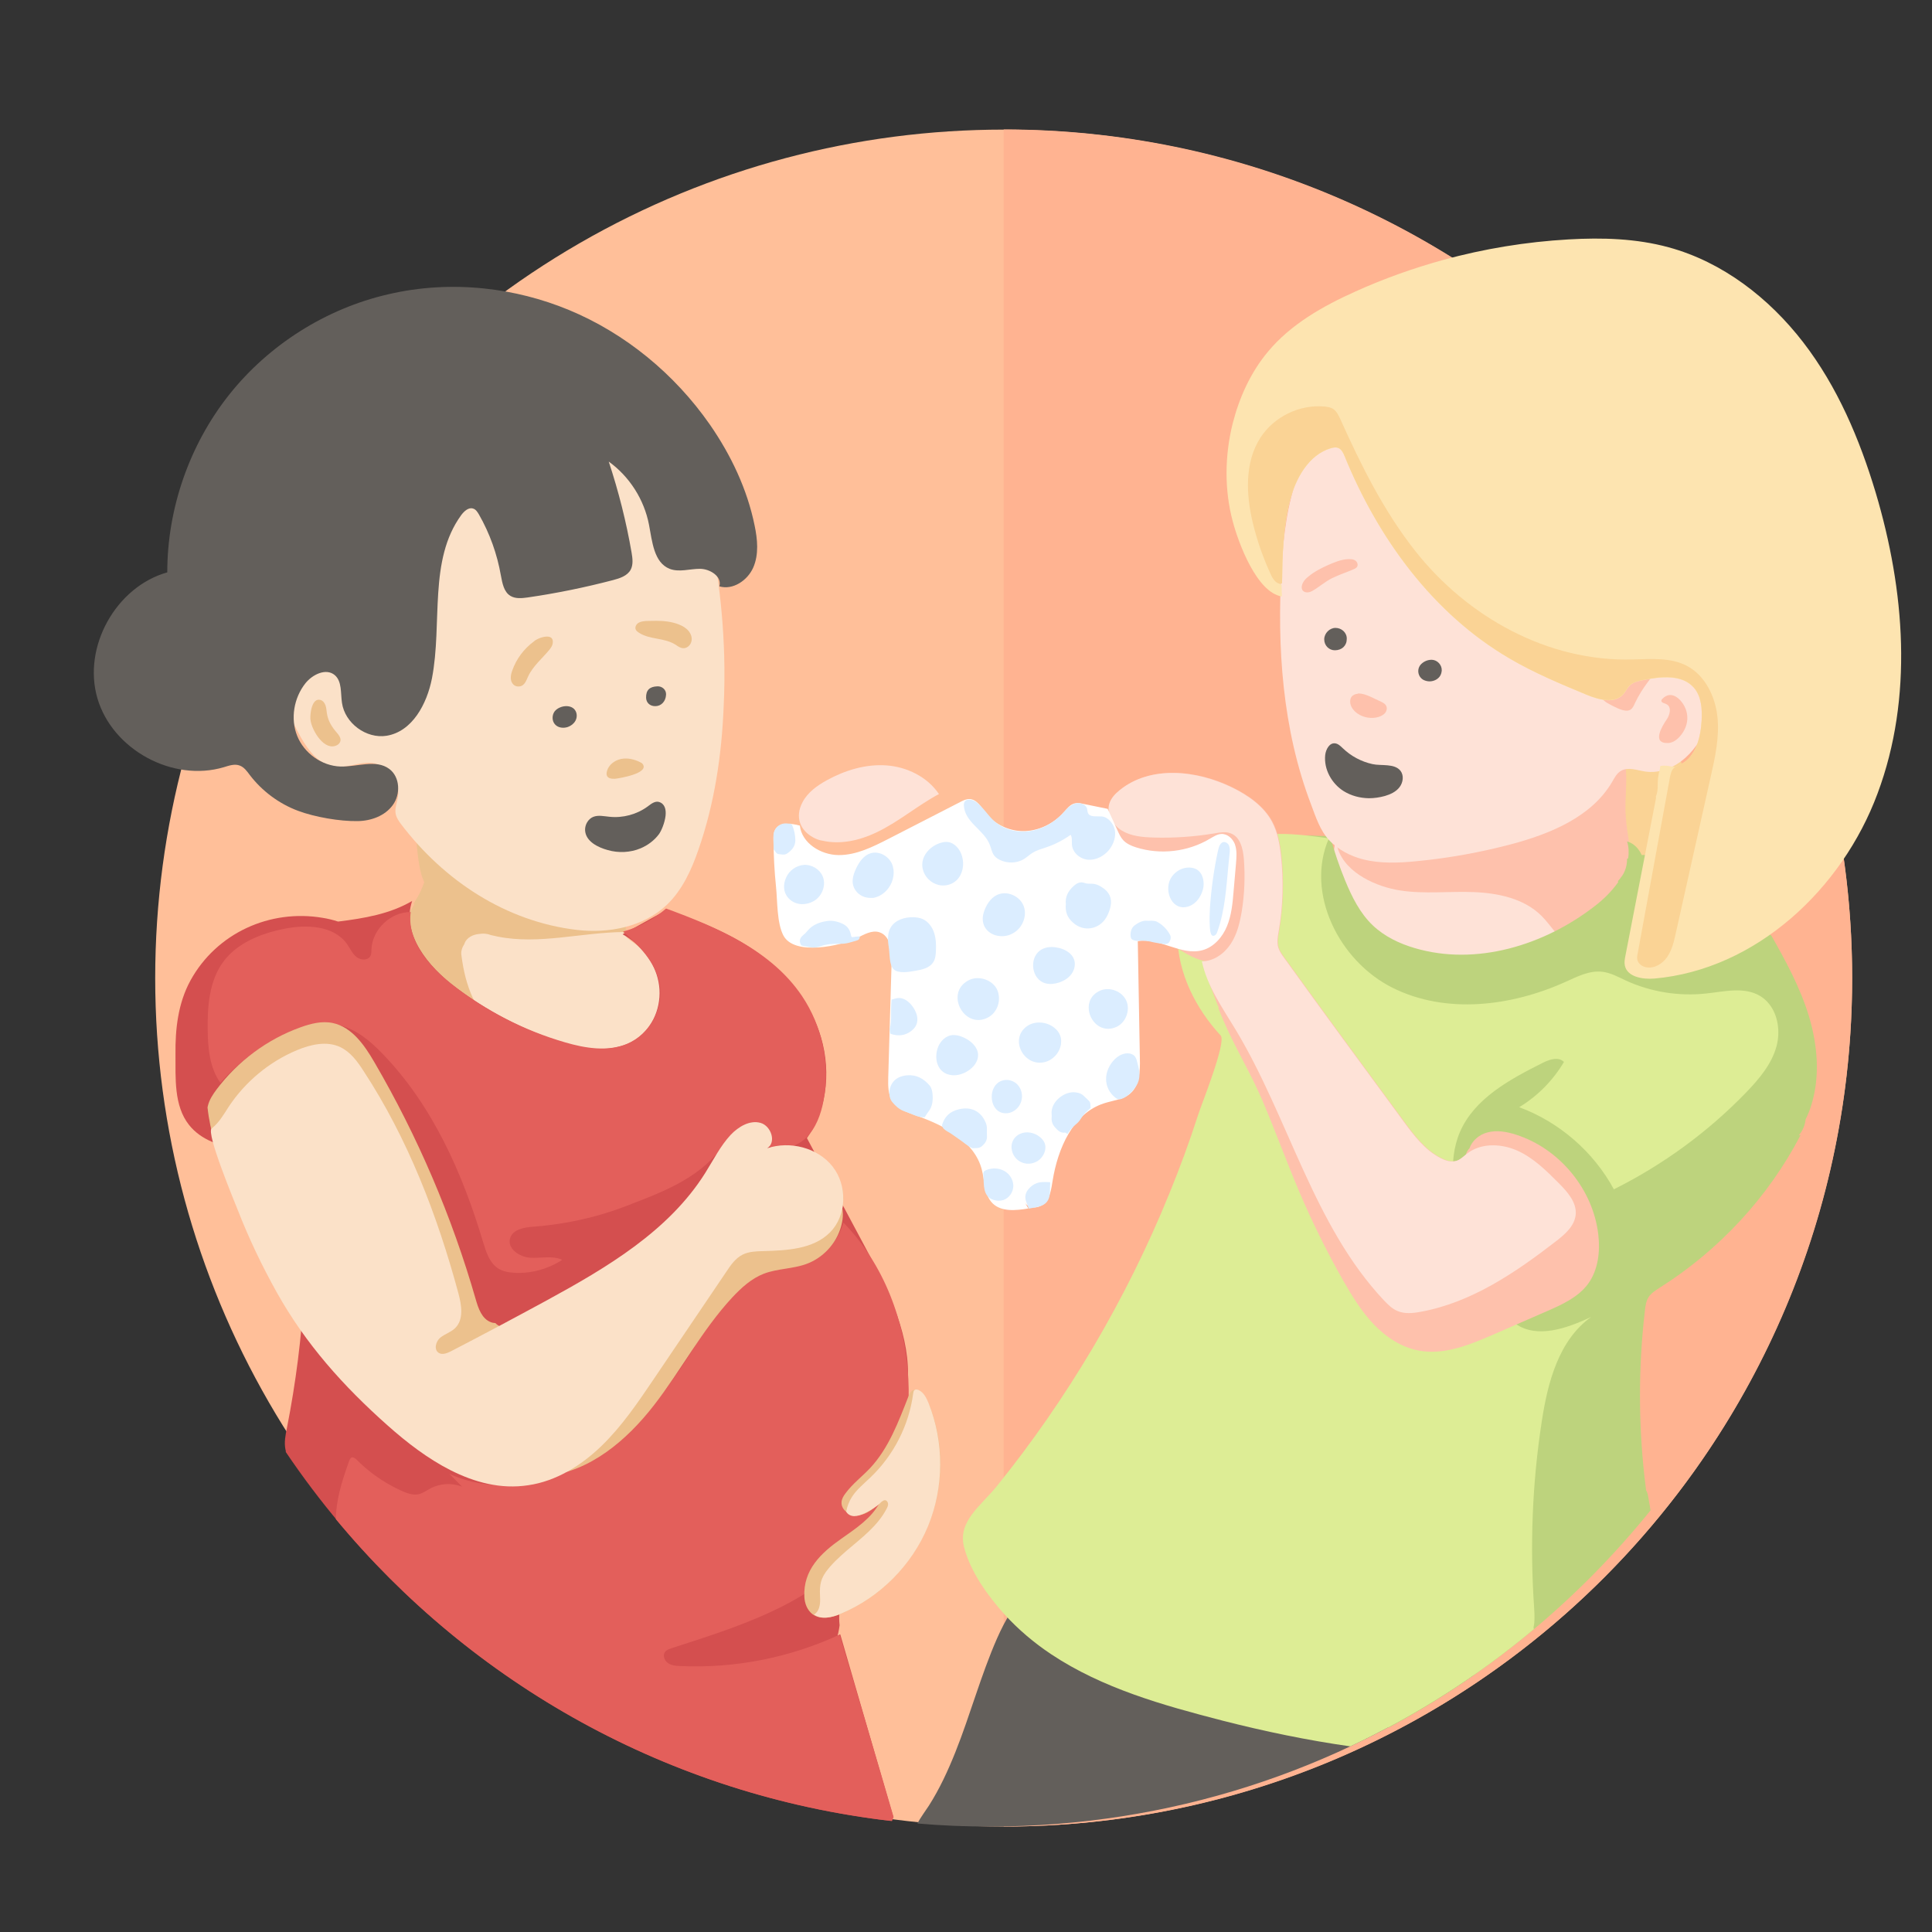<?xml version="1.0" encoding="utf-8"?>
<!-- Generator: Adobe Illustrator 22.0.1, SVG Export Plug-In . SVG Version: 6.00 Build 0)  -->
<svg version="1.1" id="_x33_40x340_illustration-2.png32_x2C__680x680_illustration-2-highres.png_1_"
	 xmlns="http://www.w3.org/2000/svg" xmlns:xlink="http://www.w3.org/1999/xlink" x="0px" y="0px" viewBox="0 0 1200 1200"
	 enable-background="new 0 0 1200 1200" xml:space="preserve">
<rect x="0" y="0" width="1200" height="1200" fill="#333333" stroke="none"/>
<g id="illustration-2_xA0_Image_1_">
	<circle id="background" fill="#FFBF99" cx="623.4" cy="607.5" r="527"/>
	<path id="background-highlight" fill="#FFB391" d="M1150.4,607.5c0,291.1-236,527-527,527V80.4
		C914.5,80.4,1150.4,316.4,1150.4,607.5z"/>
	<path id="woman-2-left-hand" fill="#FEE2D7" d="M505.2,520.2c-7.9-4.2-11.8-12.5-6.7-22c3.2-6.1,9.1-10.3,15.1-13.6
		c11.3-6.2,24.1-10.1,36.9-9.2s25.5,7.1,32.7,17.8c-13.5,7.2-25.3,17.5-39.2,24c-10.1,4.8-22,7.5-33,5
		C508.9,521.9,507,521.2,505.2,520.2z"/>
	<g id="woman-2-neck">
		<path fill="#FEE2D7" d="M1012.9,580.6c3.4-10.5,3.3-22.5,1.7-33.6c-2.6-17.5-8.4-34.9-7-52.6c0.4-5.2,1.4-10.5,0.1-15.5
			c-1.4-5-6.1-9.7-11.2-8.7c-4.5,0.9-7.1,5.4-10.6,8.4c-8.1,7-20.2,5.3-30.9,3.8c-28.2-3.9-57-3-84.9,2.6
			c-8.1,1.6-16.3,3.8-23.1,8.4c-11.8,8.1-17.8,22.8-18.6,37.1c-1.5,27.5,8.9,60.4,34.5,73.9c12.6,6.6,27,9.1,41.2,10.2
			c22.3,1.8,44.9,0.5,66.9-3.8c11.6-2.3,23.6-5.7,32-13.9C1007.8,592.3,1010.9,586.7,1012.9,580.6z"/>
		<path fill="#FAD395" d="M1045.8,487.3c-0.3-2.5-0.6-5.2-1.3-7.6c0.1-0.6,0.2-1.1,0.4-1.7c0.9-4.1-2.7-9.4-7.3-8.2
			c-0.4-0.3-0.9-0.7-1.4-1c-4.6-2.6-11.2-2.5-16.3-3.3c-9.8-1.5-21.5-4.3-27.9,5.7c-0.7,1.1-1.3,2.3-1.8,3.6c-0.4,0.6-0.8,1.4-1,2.4
			s-0.4,2.1-0.6,3.1c-0.2,0.9-0.3,1.7-0.5,2.6c-1,5.6-2,11.1-3,16.7c-1.7,10.2-2.5,21.1,2.7,30.5c4.2,7.6,14.3,16.2,23.1,17.5
			c10.9,1.7,18.8-6.5,24.4-14.6c6.4-9.1,10.9-18.2,11.4-29.5C1047.1,498,1046.5,492.7,1045.8,487.3z"/>
		<path fill="#FEC1AC" d="M1009.8,507.1c-0.1-1.4-0.2-2.8-0.2-4.3c-0.2-12.5,2.5-25.8-2.9-37.1c-4.4-9.3-13.6-15.3-23.1-19.5
			c-22.7-10-48.9-11.1-72.9-4.4c-23.9,6.6-45.5,20.8-62.2,39.1c-10.2,11.2-22.9,30.2-17.5,46.4c5.1,15.3,24.3,23.6,38.8,25.8
			c15,2.3,30.4,0.4,45.6,1s31.3,4,42.1,14.8c6.4,6.4,10.8,15.1,18.9,19.2c11.2,5.6,25.7-0.9,32.4-11.5s7.2-24,5.7-36.5
			C1013.3,529.1,1010.5,518.2,1009.8,507.1z"/>
	</g>
	<g id="woman-2-outfit">
		<g id="skirt">
			<path fill="#635F5B" d="M910.9,1012.4c-12.5-18.2-44-16.8-65.2-18.6c-34.1-3-69-10.7-103.4-15.2c-30.6-4-76.1-11.7-102.3,9
				c-9.6,7.6-15.7,18.8-20.7,30c-10.1,23-16.6,47.4-25.9,70.7c-4.6,11.5-9.8,22.8-16.5,33.3c-2.2,3.4-5.1,7.2-7.1,11
				c14.8,1.3,29.9,1.9,45,1.9c111.7,0,215.4-34.8,300.6-94.1c0.6-2.8,0.9-5.7,0.9-8.7C916.3,1023.6,914.3,1017.3,910.9,1012.4z"/>
		</g>
		<g id="shirt">
			<path fill="#FFBF99" d="M824.3,522.5L824.3,522.5c0.1,0.1,0.1,0.1,0.2,0.1c0.2-0.8,0.4-1.6,0.7-2.4c-0.1,0-0.1,0-0.2,0
				C824.8,521.1,824.6,521.8,824.3,522.5z"/>
			<path fill="#BDD37D" d="M1025.2,938.1c-0.5-3.1-1.1-6.1-1.6-9.2c-0.2-1.2-0.6-2.3-1.2-3.3c0-0.3-0.1-0.7-0.1-1
				c-4.7-36.7-4.9-74-0.6-110.7c0.3-2.8,0.7-5.7,2.2-8.1c1.6-2.6,4.4-4.3,7-6c36.8-23.2,67.4-56.2,87.5-94.8c-0.4,0-0.8,0.1-1.2,0.2
				c2.4-2.7,3.9-6.1,4.3-10c1.5-2.9,2.7-5.9,3.6-9c5.5-17.8,3.8-37.1-1.5-54.9c-5.4-17.8-14.3-34.2-23.5-50.4
				c-0.1,0-0.1,0.1-0.2,0.1c-7.4-11.1-20.1-19.3-30.8-26.4c-14.2-9.5-29.4-17-45.3-23c-1.3-0.5-2.7-0.7-4.1-0.5
				c-1.8-4-4.9-7.3-9.1-8.5c1.1,3.5,1.2,7.1,0.7,10.5c-0.3,0.1-0.5,0.2-0.7,0.4c0,3.5-0.8,6.9-2.8,10.1c-0.9,1.3-1.9,2.6-2.9,3.7
				c0.1,0.2,0.1,0.4,0.2,0.6c-4,5.7-9.3,10.9-14.7,15c-31.4,24.3-73.6,37.2-111.6,26c-9.6-2.8-18.8-7.2-26.1-14.1
				c-8-7.6-13-17.7-17.2-27.9c-3.6-8.7-6.6-17.7-9.2-26.8c-0.1-0.3-0.1-0.5-0.2-0.8c-0.1,0-0.3,0-0.4,0v0.1l-0.1-0.1
				c-0.1,0-0.3,0-0.4,0c-4.1,0-8.2-0.2-12.3-0.4c-1.2,0-2.4,0-3.6,0.1c-1.3,4-2.3,8.1-3.2,12.2c-2.9,12.6-6.3,25.1-9.3,37.7
				c-0.5,2-1,4-1.6,6c-0.1,0.7-0.2,1.4-0.3,2.1c-0.1,0.9-0.3,1.7-0.4,2.6c0,0,0,0,0,0.1c-0.1,0.9-0.2,1.7-0.3,2.6
				c-0.2,0.7-0.4,1.4-0.6,2.1c-0.1,0.2-0.1,0.4-0.2,0.6c-0.2,0.1-0.4,0.1-0.6,0.2c-0.1,0-0.1,0.1-0.2,0.1c-0.1,0.1-0.3,0.1-0.4,0.2
				c0,0-0.1,0-0.1,0.1c-0.8,2.7-1.7,5.3-2.5,8c-2.5,8-4.3,16.2-7.2,24.1c-0.9,2.3-1.8,4.7-2.7,7c-3.2,22.6-9.2,45.1-14.8,66.7
				c-7.7,29.8-15.4,60.1-27.7,88.4c-11.9,27.5-28,52.9-44.1,78.2c-16.1,25.4-33.2,50.2-52.5,73.3c-6.4,7.7-11.3,13.3-16.2,20.6
				c0.2,0.8,0.4,1.6,0.7,2.4c1.5,4.9,2.7,8.1,5,12.4c1,1.9,2.2,3.7,3.4,5.5c0.1,0.2,1.2,1.7,1.6,2.3c0.3,0.4,0.7,0.9,0.7,0.9
				c5.8,6.9,12.5,12.8,19.5,18.5c6.5,5.3,10,8,17.4,13c6.8,4.6,13.9,8.9,21.2,12.8c7.1,3.8,14.3,7.4,21.6,10.6
				c4.8,2.1,4.8,2.1,9.7,4.1c3.5,1.4,7.1,2.7,10.6,4c30.8,11.2,62.6,19.1,94.4,26.9c10.7,2.6,21.5,5.2,32.4,7.7
				C925.3,1039.3,980.7,993.3,1025.2,938.1z M824.6,522.7c-0.1-0.1-0.1-0.1-0.2-0.1l0,0c0.2-0.7,0.4-1.5,0.7-2.2c0.1,0,0.1,0,0.2,0
				C825,521.1,824.8,521.9,824.6,522.7z"/>
		</g>
		<g id="shirt-highlight">
			<path fill="#DDED95" d="M952.9,998.9c-2.7-38.7-1.2-77.6,4.7-115.9c3.7-24.4,10.6-50.7,30.7-65c-15,7-33.5,13.7-47,4.2
				c-5.5-3.8-9.1-9.8-12.4-15.7c-7.6-13.8-13.9-28.2-19.1-43.1c-6.7-19.5-11.1-41.4-3-60.3c9-20.8,30.8-32.6,51.1-42.8
				c4.3-2.2,10.1-4.2,13.5-0.7c-6.8,11.5-16.4,21.2-27.8,28.1c24.9,9.2,46.2,27.7,58.8,51c30.5-15.2,58.4-35.6,82.1-60.1
				c8.1-8.4,16-17.7,19-29c2.3-8.9,0.9-19.2-4.8-26.2c-1.5-1.9-3.4-3.5-5.5-4.8c-9.9-5.9-22.3-2.7-33.7-1.5
				c-16.9,1.8-34.3-1-49.7-8.1c-4.7-2.2-9.4-4.8-14.5-5.4c-7.9-1-15.5,2.9-22.8,6.2c-33.8,15.3-74.4,20.3-107.6,3.7
				c-33.2-16.6-54.3-58.8-39.5-92.8c-20.7-2.9-42.8-5.6-61.5,3.6c-20.7,10.1-32.8,33.8-32.6,56.9s11.3,45.1,26.9,62
				c3.7,4-12,42.9-13.9,48.9c-5.4,16.8-11.5,33.4-18.2,49.7c-13.3,32.7-29.1,64.4-47,94.8c-18,30.4-38.1,59.5-60.3,86.9
				c-9.6,11.8-24.1,21.5-20,37.4c4,15.5,14.8,30.4,25.3,42c8.5,9.3,18.2,17.5,28.7,24.5c32,21.3,69.7,31.8,106.5,41.3
				c26.2,6.7,52.7,12.2,79.4,16c41.2-19.4,79.5-43.9,114-72.8c-0.1-0.4-0.1-0.8-0.2-1.1C953.4,1006.9,953.1,1002.9,952.9,998.9z"/>
		</g>
	</g>
	<g id="woman-2-right-arm">
		<path id="arm" fill="#FEC1AC" d="M992.7,766.6c-3.3-28-24.1-53.2-51-61.8c-5.8-1.9-12.1-3-17.9-1.4c-5,1.3-9.5,5.1-11.1,9.9
			c-0.3,0.3-0.6,0.6-0.8,0.9c-0.7,1-1.2,2-1.4,3c-1.7,1.4-3.4,3-5.5,3.7c-3.2,1.1-6.6,0-9.6-1.5c-9.9-4.9-16.9-14.2-23.5-23.2
			c-24.8-33.8-49.7-67.5-74.2-101.6c-1.4-2-2.9-4-3.5-6.3c-0.9-3.2-0.3-6.7,0.3-10c2.6-15.5,3.1-31.4,1.4-47
			c-0.8-7.2-2.1-14.5-5.5-20.9c-5.3-9.8-14.9-16.5-24.9-21.4c-22.1-10.8-50.7-13.7-69.8,1.7c-2.7,2.2-5.2,4.8-6.3,8.1
			c-1,3.1-0.6,6.4,0.8,9.4c-2.1,4.8-2.9,10.2-2.6,15.5c0.5,11.6,5.2,22.7,11.5,32.4c8.6,13.5,20.3,25,33.7,33.8
			c4.8,3.1,10.1,5.9,15.6,7.1c-0.5,0.1-1,0.1-1.6,0.1c0.9,4.1,2.2,8,3.8,11.9c0.6,2.1,1.3,4.1,2.2,6c1.1,2.9,2.2,5.9,3.3,8.8
			c0.3,0.8,0.6,1.4,1,2c-0.2,0-0.3,0-0.5-0.1c2,5.4,4.3,10.6,6.7,15.7c6.7,14.1,14.6,27.6,20.8,42.1c8.1,19,15.1,38.4,23.2,57.4
			c8,18.7,17,36.9,27,54.5c5.5,9.6,11.3,19.1,18.9,27.1s17.3,14.4,28.2,16.4c15.8,2.9,31.7-3.7,46.4-10.1l32.8-14.3
			c9.6-4.2,19.6-8.7,25.8-17.1C992.7,788.7,994,777.2,992.7,766.6z"/>
		<path id="arm-highlight" fill="#FEE2D7" d="M912.8,715.4c8.6-5.6,20.3-4.9,29.7-0.7c10,4.5,17.9,12.4,25.6,20.1
			c5.4,5.4,11.3,12,10.6,19.6c-0.7,7.1-6.7,12.3-12.3,16.6c-25.2,19.5-52.6,38.1-84.1,43.8c-4.8,0.9-10,1.4-14.5-0.6
			c-3.2-1.4-5.7-3.9-8.1-6.4c-44-46.7-59.1-113.2-92.2-168.2c-8.2-13.6-17.7-27-21-42.5c7.2,0,13.9-4.7,17.9-10.8
			c4-6,5.7-13.3,6.9-20.4c1.7-10.6,2.1-21.5,1.3-32.2c-0.5-6.4-2.2-13.9-8.2-16.1c-3.1-1.2-6.6-0.6-9.9,0c-12.6,2.1-25.4,3-38.2,2.6
			c-6.7-0.2-13.7-0.8-19.5-4.3s-9.8-10.7-7.7-17c1.1-3.3,3.6-5.9,6.3-8.1c19.1-15.5,47.7-12.5,69.8-1.7c10,4.9,19.7,11.6,24.9,21.4
			c3.4,6.4,4.7,13.7,5.5,20.9c1.7,15.6,1.3,31.5-1.4,47c-0.6,3.3-1.2,6.8-0.3,10c0.7,2.3,2.1,4.4,3.5,6.3
			c24.5,34.1,49.4,67.8,74.2,101.6c6.6,9,13.5,18.2,23.5,23.2c3,1.5,6.4,2.5,9.6,1.5c2.5-0.8,4.3-2.8,6.4-4.4
			C911.8,716.1,912.3,715.7,912.8,715.4z"/>
	</g>
	<g id="woman-2-head">
		<path id="head" fill="#FEE2D7" d="M1061.9,408.2c-1.4-2.1-3-4-4.8-5.7c-7.3-6.8-17.6-10-27.5-8.7c3.3-38-11-77.3-38-104.3
			c-21.7-21.8-50.7-35.3-80.6-42.4c-22.3-5.3-46.8-6.9-67.3,3.4c-17.6,8.9-30.1,25.8-37.2,44.1c-7.1,18.3-9.3,38.2-10.5,57.8
			c-2.9,49.5,0.5,100.5,18.3,147.2c2.9,7.7,5.6,16.3,11.4,22.4c5.5,5.8,13,9.7,20.7,11.7c10.9,2.8,22.3,2.3,33.5,1.2
			c19.9-1.9,39.7-5.5,59-10.6c24.3-6.5,49.7-17,62.4-38.6c1.5-2.6,2.9-5.4,5.5-6.9c4.4-2.6,9.9-0.4,15,0.4
			c9.1,1.4,18.3-2.5,25.1-8.6s11.4-14.3,15.2-22.6c2.7-6,5.1-12.3,5.5-18.9C1068.2,421.9,1066.1,414.4,1061.9,408.2z"/>
		<path id="mouth" fill="#635F5B" d="M850.2,495.8c-5.5-0.1-10.9-1.5-15.6-4.4c-7.5-4.7-12.4-13.6-11.5-22.4
			c0.4-3.5,2.6-7.7,6.1-7.3c2,0.2,3.5,1.8,4.9,3.1c5.1,4.9,11.5,8.3,18.4,9.8c5.3,1.2,13.7-0.6,17.4,4.2c2.2,2.9,1.6,7.2-0.6,10.1
			s-5.7,4.5-9.1,5.5C856.9,495.3,853.6,495.8,850.2,495.8z"/>
		<path id="eyebrow-right" fill="#FEC1AC" d="M903.4,363.8c-0.4-0.1-0.8-0.1-1.2-0.2c-1.3-0.2-2.6-0.2-3.8,0.5s-1.9,2.2-1.5,3.5
			c0.3,0.9,1.2,1.5,2,2c3.9,2.4,8.4,4.6,12.3,7.3c4.1,2.8,7.3,6.8,11.3,9.8c3.5,2.6,8.1,1,6.2-4.5c-0.6-1.7-1.7-3.1-2.9-4.4
			c-3.2-3.4-7-6.1-10.9-8.6C911.3,366.8,907.5,364.6,903.4,363.8z"/>
		<path id="eyebrow-left" fill="#FEC1AC" d="M837.2,347.3c0.4,0,0.8,0,1.2,0c1.3,0,2.6,0.2,3.6,1s1.6,2.4,1,3.6
			c-0.5,0.9-1.4,1.3-2.3,1.7c-4.2,1.8-9,3.4-13.3,5.5c-4.5,2.2-8.2,5.7-12.6,8.1c-3.8,2-8.1-0.1-5.5-5.3c0.8-1.6,2.1-2.8,3.5-3.9
			c3.6-3,7.8-5.1,12-7C828.9,349.2,833,347.5,837.2,347.3z"/>
		<path id="eye-right" fill="#635F5B" d="M895.5,416.4c-0.2,2.6-1.3,4.5-3.6,5.8c-2.1,1.1-4.3,1.3-6.5,0.6c-4.6-1.3-6-7.1-2.6-10.4
			c1.8-1.7,4-2.6,6.5-2.6C892.7,409.9,895.6,412.9,895.5,416.4z"/>
		<path id="eye-left" fill="#635F5B" d="M829.1,403.9c-3.7,0-6.6-3-6.6-6.8c0-3.7,3.3-7.1,7-7.1c3.9,0,7.2,3.1,7,6.9
			C836.5,401,833.5,403.9,829.1,403.9z"/>
		<path id="nose" fill="#FEC1AC" d="M843.9,430.7c4.4,0.1,9.5,3.2,13.4,4.9c1.5,0.7,3.2,1.5,3.8,3.1c0.6,1.4,0.1,3.1-0.9,4.3
			c-1,1.1-2.5,1.8-3.9,2.3c-4.4,1.3-9.4,0.5-13.1-2.1c-2.5-1.7-4.5-4.3-4.6-7.3c0-1.1,0.2-2.2,0.8-3c0.9-1.3,2.5-1.9,4-2
			C843.5,430.7,843.7,430.7,843.9,430.7z"/>
		<path id="ear" fill="#FEC1AC" d="M1048,445c0.3,4.4-1.4,8.8-4.6,12.4c-1.9,2.2-4.6,4.1-7.5,4.1c-10.2,0.3-3.4-10.7-0.7-14.6
			c1.9-2.7,3.5-8-0.5-9.7c-1.1-0.5-2.7-0.7-2.8-1.9c0-0.5,0.3-1,0.7-1.3c5.2-5.4,11.2-0.3,13.8,5C1047.4,441,1047.9,443,1048,445z"
			/>
		<path id="ear-shadow" fill="#FEC1AC" d="M1026.8,418.2c0.6-1.9,0.4-4.1-0.9-5.6c-1.4-1.5-3.6-1.8-5.7-1.9
			c-5.5-0.3-11.1,0.2-16.1,2.5s-9.3,6.5-10.6,11.8c-0.7,2.5-0.6,5.4,0.7,7.7c1.2,2.1,3.2,3.5,5.3,4.6c2.8,1.5,8,4.4,11.3,4.1
			c2.9-0.3,3.7-2.5,4.9-5.1c2.1-4.4,4.7-8.5,7.6-12.4c1.3-1.7,2.6-3.3,3.3-5.3C1026.7,418.4,1026.8,418.3,1026.8,418.2z"/>
		<path id="hair" fill="#FDE4B0" d="M1165,305.9c-10-33.3-23.8-65.8-45-93.3s-50.1-49.9-83.6-59c-20.1-5.5-41.3-6.1-62.1-4.9
			c-26.4,1.5-52.6,5.8-78.1,12.8c-18.5,5.1-36.7,11.6-54.2,19.5c-20.3,9.1-40.3,20.4-54.5,37.5c-10.7,12.8-17.8,28.5-21.9,44.7
			c-4.9,19.8-5.2,41,0.1,60.7c3.5,13.2,14.8,44.1,30.5,46.6c-0.1-2.4-0.1-4.9-0.2-7.3c-0.4-0.2-0.8-0.4-1.2-0.6c0.5,0,1,0,1.5-0.2
			c0.3-17,0.5-34.2,4.7-50.7c3.6-14.3,11.7-29.2,25.8-33.3c1.3-0.4,2.8-0.7,4.1-0.2c2.2,0.7,3.4,3.2,4.3,5.3
			c20.8,50.9,54.9,97.8,102.3,125.5c15.3,8.9,31.7,15.8,48,22.6c7.5,3.1,17.3,5.8,22.7-0.3c1.5-1.7,2.5-3.9,4.1-5.5
			c2.2-2.2,5.5-2.8,8.5-3.4c10.9-2.1,24-3.5,31.3,4.8c4.7,5.4,5.2,13.3,4.8,20.5c-0.6,10.5-3.6,22.4-13,27.1c-1.1,0.6-2.3,1-3.4,1.7
			c-1.5-0.3-3-0.5-4.6-0.8c-1.6-0.2-3.2-0.2-4.7,0.1c-0.1,1.4-0.3,2.8-0.8,4.1c-0.1,0.8-0.3,1.6-0.4,2.4c0,0.1,0,0.2-0.1,0.2l0,0
			c-0.2,2.2-0.3,4.4-0.3,6.6c0,2-0.4,3.9-1.1,5.6c0,0.3,0.1,0.6,0.1,0.9c-6.3,32.6-12.7,65.3-19,97.9c-0.4,2-0.8,4.1-0.4,6.1
			c1.4,7.2,11,8.8,18.4,8.2c63.1-5.6,116.6-55.6,138.6-115C1188.5,433.2,1183.1,366.6,1165,305.9z"/>
		<path id="hair-shadow" fill="#FAD395" d="M1038.1,479.5c0.2-0.6,0.5-1.1,0.8-1.6c1.2-1.6,3.3-2.3,5-3.2c9.4-4.7,12.4-16.6,13-27.1
			c0.4-7.2-0.1-15.1-4.8-20.5c-7.3-8.4-20.4-7-31.3-4.8c-3.1,0.6-6.3,1.3-8.5,3.4c-1.7,1.6-2.6,3.8-4.1,5.5
			c-5.4,6-15.2,3.4-22.7,0.3c-16.4-6.8-32.8-13.6-48-22.6c-47.4-27.7-81.6-74.6-102.3-125.5c-0.9-2.2-2-4.6-4.3-5.3
			c-1.3-0.4-2.7-0.1-4.1,0.2c-14.1,4.1-22.2,19.1-25.8,33.3c-4.2,16.5-4.4,33.7-4.7,50.7c-2.7,1.2-5.3-2-6.6-4.7
			c-4.9-10.4-8.8-21.4-11.5-32.6c-4.3-17.8-5.2-37.9,4.7-53.2c8.4-13,24.3-20.7,39.7-19.3c2,0.2,4.1,0.5,5.7,1.7
			c2,1.4,3.1,3.8,4.2,6.1c12.9,28.8,27.1,57.3,46.6,82c32.3,40.9,82.3,68.9,135.3,67.3c11.4-0.3,23.4-1.3,33.4,4
			c11.2,5.9,17.5,18.8,18.9,31.4s-1.4,25.3-4.2,37.7c-7.2,32.4-14.5,64.8-21.7,97.2c-1.1,5-2.3,10.1-5.2,14.4s-8,7.4-13,6.5
			c-2.5-0.4-5-2.1-5.6-4.6c-0.3-1.3-0.1-2.7,0.2-4c6.7-36.8,13.5-73.5,20.2-110.3C1037.7,481.1,1037.8,480.2,1038.1,479.5z"/>
	</g>
	<g id="onsie_1_">
		<path id="onsie" fill="#FFFFFF" d="M767,524.3c-1.4-3.5-4.7-6.5-8.4-6.3c-2.6,0.1-4.9,1.7-7.2,3c-13.6,8.1-30.7,10.1-45.8,5.3
			c-2.9-0.9-5.8-2.2-7.9-4.4c-1.5-1.6-2.5-3.7-3.4-5.7c-2.1-4.6-4.2-9.2-6.3-13.8c-5-1-10.1-2.1-15.1-3.1c-1.8-0.4-3.6-0.7-5.4-0.3
			c-2.9,0.7-4.9,3.4-6.9,5.6c-6.1,6.9-15,11.3-24.1,11.6s-18.5-3.9-24.1-11.1c-2.9-3.7-5.7-8.8-10.4-8.8c-2,0-3.8,0.9-5.5,1.8
			c-14.9,7.6-29.8,15.3-44.6,22.9c-9.8,5-20.1,10.2-31.1,10.1s-22.8-7.4-24-18.3c-5.4-1.5-12.5-2.3-15.3,2.5
			c-1.1,1.9-1.1,4.2-1.1,6.3c0.1,9.8,0.6,19.5,1.6,29.2c0.9,8.7,0.5,22.3,4.5,30.1c6.7,13.1,35.9,6.6,46,1.6c4.3-2.1,9-4.9,13.6-3.5
			c6.8,2.1,7.9,11.1,7.7,18.2c-0.7,24-1.4,48-2.1,72c-0.1,5-0.2,10.2,2.4,14.4c3.1,5.1,9.3,7.3,15,9.3c17.3,6.1,36.1,15.8,40.7,33.5
			c1.9,7.2,1.4,15.7,6.7,21c5.5,5.4,14.5,4.5,22.2,3.2c-0.7-1.2-1.4-2.4-2-3.6c2.3,4.3,9.2,3.6,12.4,0c3.3-3.6,3.9-8.8,4.7-13.6
			c3.2-20,12.6-41.9,31.9-48.1c5.5-1.8,11.8-2.3,16.2-6c6-5.1,6.3-14,6.1-21.9c-0.4-24.3-0.9-48.5-1.3-72.8
			c13.4-2.5,26.9,9.2,40.1,5.6c7.1-1.9,12.5-8.1,15.3-14.9c2.8-6.8,3.5-14.3,4.1-21.6c0.5-5.8,1-11.5,1.5-17.3
			c0.3-3.9,0.7-8-0.6-11.7C767.1,524.6,767,524.5,767,524.3z"/>
		<g id="onsie-polka">
			<path fill="#DBEDFF" d="M689.5,509.9c1.4,1.5,2.4,3.4,2.9,5.4c0.9,4.3-0.7,8.9-3.4,12.4c-3.1,3.9-8,6.6-13,6.3s-9.8-4.3-10.2-9.3
				c-0.2-2.1,0.3-4.4-0.8-6.2c-4.6,3.3-9.8,6-15.2,7.8c-2.9,1-6,1.8-8.6,3.5c-1.8,1.1-3.3,2.6-5.1,3.7c-4.4,2.8-10.4,2.9-15.1,0.6
				c-5.6-2.8-4.5-6.3-7-11.1c-4.1-8-14.6-12.7-15.3-22.4c-0.1-0.8,0-1.6,0.3-2.3c1.3-2.6,5.2-1.7,7.5,0c4.2,3.2,7,8,10.9,11.6
				c5.8,5.2,14,7.4,21.8,6.4s14.9-5,20.4-10.6c2.3-2.4,4.4-5.1,7.4-6.3c3-1.3,7.3-0.2,8.2,2.9c0.2,0.9,0.2,1.9,0.6,2.8
				c1.2,2.5,4.9,1.8,7.7,2C685.7,507,687.8,508.1,689.5,509.9z"/>
			<path fill="#DBEDFF" d="M551.7,580.8c0.2-1.8,0.7-3.5,1.7-5c2.8-4.5,8.6-6.2,13.9-6.1c1.9,0.1,3.9,0.3,5.7,1.1
				c3.5,1.5,6,4.9,7.2,8.6c1.2,3.7,1.3,7.6,1.1,11.5c-0.1,2.2-0.3,4.6-1.5,6.5c-2.2,3.8-7.1,4.9-11.4,5.6
				c-3.6,0.6-10.2,1.9-13.3-0.9c-2.9-2.7-2.4-9.9-3.1-14C551.6,585.7,551.4,583.2,551.7,580.8z"/>
			<path fill="#DBEDFF" d="M552.4,677.7c1-6,4.8-9.3,11.1-9.8c5.8-0.5,10.2,2.1,13.8,6.2c1.3,1.5,1.7,3.4,1.9,5.3
				c0.4,4.1,0,8-2.7,11.3c-0.8,1-1.4,2.1-2.1,3.2c-2.1,0.1-4.1-0.3-6.1-1.1c-2.2-0.9-4.4-1.8-6.7-2.6c-3.1-1.1-5.4-3.3-7.5-5.8
				C552.6,682.5,552.3,680.1,552.4,677.7z"/>
			<path fill="#DBEDFF" d="M585.1,698.8c1.7-5.5,5-8.5,10.5-9.8c7.5-1.8,13.6,1.1,16.6,8.2c0.5,1.2,0.8,2.4,0.8,3.7
				c0,1.4-0.1,2.9,0,4.3c0.3,2.9-1,4.8-3,6.6c-1.8,1.7-3.9,1.2-5.9,1.4c-3.3-1.4-5.8-3.9-8.7-5.8c-2.4-1.6-4.6-3.4-7.1-4.7
				C586.8,701.7,585.3,700.8,585.1,698.8z"/>
			<path fill="#DBEDFF" d="M497.7,587.2c-1.5-2.4-1.1-4.5,1.1-6.3c1-0.8,1.9-1.7,2.7-2.7c3.1-3.8,7.4-5.4,12-6.1
				c3.5-0.6,7,0.3,10.1,1.8c2.7,1.3,4.3,3.6,4.9,6.7c0.3,1.6,0.4,1.6,2.2,1.3c1.1-0.2,2.2-0.2,3.3-0.3c0.1,1.3-0.5,2.2-1.7,2.5
				c-3.3,1-6.6,2.2-10.2,2.1c-4.3-0.1-8.5,0.1-12.7,1.6c-2.7,1-5.7,0.8-8.5,0.1C499.9,587.7,498.8,587.5,497.7,587.2z"/>
			<path fill="#DBEDFF" d="M553.8,620.9c1.1-0.3,2.1-0.7,3.2-0.9c1.2-0.2,2.5-0.2,3.8,0.3c4.7,1.6,9,7.9,9,12.8c0,2.4-0.8,4.3-2.4,6
				c-3.5,3.5-7.8,4.7-12.6,3.5c-0.6-0.1-1.2-0.4-1.8-0.6c-0.1-1.1-0.5-2.3-0.3-3.3c1.2-4.4,0.6-8.8,0.8-13.2
				C553.5,624,553.7,622.5,553.8,620.9z"/>
			<path fill="#DBEDFF" d="M611.2,727.6c0.4-0.4,0.9-0.7,1.5-0.9c3.6-1.4,7.7-1.3,11.1,0.6s5.6,5.5,5.6,9.4
				c-0.1,3.8-2.6,7.5-6.3,8.7c-2,0.6-4.2,0.5-6.2-0.2c-6.6-2.1-5.7-9.6-6.1-15.2c-0.1-0.7-0.1-1.4,0.2-2
				C611,727.8,611.1,727.7,611.2,727.6z"/>
			<path fill="#DBEDFF" d="M492,512.4c1.3,3.1,2,6.3,2,9.7c-0.1,3.8-2.4,6.2-5.2,8.1c-1.5,1-3.4,0.5-5.2,0.3
				c-1.2-0.1-1.8-1.2-2.4-2.2c-0.2-0.3-0.5-0.4-0.7-0.6c0-2.7,0-5.4-0.1-8c-0.2-5,3.7-8.8,8.7-8.2c0.6,0.1,1.3,0.1,1.9,0.1
				C491.3,511.8,491.7,512.1,492,512.4z"/>
			<path fill="#DBEDFF" d="M694.6,682.8c-0.7-0.2-1.3-0.6-1.8-1c-7.9-6.2-7.4-16.9-0.4-23.9c2.3-2.3,5.6-4,8.9-3.6
				c1.4,0.2,2.9,0.8,3.7,2c0.6,0.9,1,1.9,1.2,2.9c1,3.7,2.1,7.5,1.2,11.3c-0.6,2.8-2.3,5.2-4.2,7.3c-1.8,2-3.9,3.8-6.5,4.7
				c-0.6,0.2-1.3,0.4-1.9,0.3C694.8,682.9,694.7,682.9,694.6,682.8z"/>
			<path fill="#DBEDFF" d="M662.9,704.4c-0.4-0.5-0.9-1-1.6-0.9c-2.8,0.3-4.4-1.5-6-3.3c-1.6-1.7-2.3-3.8-2.1-6.1
				c0-0.6,0.1-1.3,0-1.9c-0.9-7.8,8-14.7,14.9-13.7c1.6,0.2,3.1,0.6,4.4,1.6c1.3,1.1,2.5,2.4,3.8,3.6c1.3,1.3,0.9,2.9,1.1,4.5
				c-2.5,2-4.6,4.2-6.3,7c-0.7,1.2-1.8,2.3-2.9,3.2C666.1,700.1,664.4,702.2,662.9,704.4z"/>
			<path fill="#DBEDFF" d="M706,584.4c-3.4-0.6-3.8-1.2-3.8-4.2c0.1-2.4,1-4.4,2.9-5.7c2.2-1.5,4.6-2.9,7.5-2.6
				c1.1,0.1,2.2-0.1,3.3,0c0.9,0.1,2,0.2,2.7,0.6c3.4,1.8,6.1,4.5,8,7.9c0.9,1.5,0.6,3-0.2,4.5c-0.7,1.4-2,1.4-3.2,1.5
				c-2.9-0.5-5.9-0.8-8.8-1.6C711.6,584.2,708.8,584.1,706,584.4z"/>
			<path fill="#DBEDFF" d="M639,750.7c-0.5-1.3-1-2.6-1.5-4c-1.1-2.7-0.8-5.3,0.9-7.6c2.3-3,5.4-4.8,9.2-4.9c1.6-0.1,3.1,0,4.7,0.1
				c-0.1,2.2-0.1,4.4-0.2,6.6c-0.3,4.7-2.3,7.3-6.8,8.5C643.3,750,641.2,750.2,639,750.7z"/>
			<path fill="#DBEDFF" d="M662,561.6c-0.5-4.6,1.5-8.3,4.9-11.3c2-1.8,4.1-2.9,7-1.8c1.1,0.4,2.5,0.4,3.8,0.4
				c3.2-0.1,5.8,1.4,8.3,3.3c4,3.2,4.8,7.3,3.5,12c-0.6,2-1.3,3.9-2.4,5.7c-4.2,7.2-13.9,9.4-20.8,3
				C662.7,569.7,661.6,566,662,561.6z"/>
			<path fill="#DBEDFF" d="M620.9,581.4c-6.9-0.6-12.4-6.4-9.9-14.6c1.4-4.5,4.1-9,8.4-11c6.1-2.8,14,0.7,16.4,6.9s-0.8,13.9-6.7,17
				C626.5,581.2,623.6,581.7,620.9,581.4z"/>
			<path fill="#DBEDFF" d="M540.7,557.7c-6.1,0.1-11.5-4.7-11.1-11.1c0.2-2.6,1.1-5,2.2-7.3c1.9-4,4.7-8,8.9-9.3
				c5.1-1.6,10.9,1.5,13.2,6.3c2.2,4.8,1.2,10.8-1.9,15.1c-2.3,3.2-5.7,5.6-9.6,6.3C541.9,557.7,541.3,557.7,540.7,557.7z"/>
			<path fill="#DBEDFF" d="M598.2,535.9c0.2,5.4-2.3,10.9-7.5,13.1c-10.5,4.4-21.5-6.6-16.7-17c1.9-4,5.7-7,9.9-8.4
				c2.4-0.8,5-1,7.3,0.1C595.7,526,598,530.9,598.2,535.9z"/>
			<path fill="#DBEDFF" d="M620.5,620.2c0,4.6-2.4,9.3-6.5,11.6c-14.6,8.2-27.4-14.5-12.8-22.7c5.9-3.4,14.4-1,17.8,4.9
				C620,615.9,620.5,618,620.5,620.2z"/>
			<path fill="#DBEDFF" d="M659.1,647c0,0.5-0.1,1-0.1,1.5c-0.8,5.5-5.2,10.2-10.6,11.3c-12.8,2.6-21.6-14.7-10.4-22.5
				c5-3.4,12.1-2.7,16.8,1c1.6,1.3,3,2.9,3.7,4.9C659,644.4,659.1,645.7,659.1,647z"/>
			<path fill="#DBEDFF" d="M593,642.9c2.2,0.1,4.3,0.9,6.2,1.8c4.2,2.1,8.2,5.8,8.3,10.5c0.1,4.1-2.8,7.7-6.2,9.9
				c-3,1.9-6.6,3.1-10.2,2.7c-8.9-1-11.3-10.2-8.4-17.6c1.5-3.7,4.8-6.9,8.8-7.3C592.1,642.9,592.6,642.9,593,642.9z"/>
			<path fill="#DBEDFF" d="M498.1,561.6c-7.8-0.2-13.9-7.6-9.8-16.6c1.9-4.3,6.3-7.5,11.1-7.8c4.7-0.3,9.6,2.6,11.5,6.9
				c2.4,5.3,0,12.1-5,15.3C503.3,561,500.6,561.6,498.1,561.6z"/>
			<path fill="#DBEDFF" d="M676.3,627.4c-0.6-4.7,1.4-9.6,7-12.1c5.9-2.6,13.7,0.4,16.3,6.3c2.6,5.9-0.4,13.7-6.3,16.3
				C684.4,641.8,677.2,634.8,676.3,627.4z"/>
			<path fill="#DBEDFF" d="M653.1,588.2c1.8,0,3.5,0.3,5.2,0.7c3.7,1.1,7.5,3.3,8.8,7c1.1,3,0.3,6.5-1.6,9.1
				c-1.9,2.6-4.8,4.3-7.8,5.3c-2.6,0.8-5.5,1.2-8.2,0.5c-8.7-2.2-10.5-15.2-3.6-20.4C648,588.9,650.5,588.2,653.1,588.2z"/>
			<path fill="#DBEDFF" d="M747.6,549.1c0,1.3-0.2,2.7-0.6,3.9c-1.3,4.4-4.3,8.4-8.5,9.9c-10.3,3.6-15.6-9.1-11.5-17
				c2-3.8,6-6.6,10.3-7c2.1-0.2,4.2,0.1,6,1.1C746.4,541.9,747.6,545.5,747.6,549.1z"/>
			<path fill="#DBEDFF" d="M638.1,722.8c-0.3,0-0.5,0-0.8-0.1c-9.3-1.1-12.8-14.1-3.8-18.4c4-1.9,9-0.9,12.4,1.9
				c1.2,1,2.3,2.2,2.9,3.7c1.1,2.6,0.4,5.8-1.2,8.1C645.7,721.1,641.9,723,638.1,722.8z"/>
			<path fill="#DBEDFF" d="M616,681.7c-0.2-4.3,1.8-8.8,6.1-10.4c3.4-1.3,7.6-0.2,10,2.5c2.5,2.7,3.3,6.8,2.2,10.3
				c-1.1,3.7-4.4,6.8-8.3,7.3C619.6,692.2,616.2,687.1,616,681.7z"/>
			<path fill="#DBEDFF" d="M763.1,536.2c-1.4,14.4-2.1,29-7,42.5c-0.3,0.9-0.7,1.8-1.6,2.3c-3,1.7-3-4.8-3.1-6.2
				c-0.2-3.5-0.1-7,0.1-10.6c0.8-11.9,2.4-23.7,4.9-35.3c0.3-1.3,0.6-2.7,1.2-3.9c0.4-0.7,0.9-1.4,1.7-1.8c1.6-0.7,3.5,0.5,4.1,2.1
				s0.5,3.4,0.3,5.1C763.5,532.4,763.3,534.3,763.1,536.2z"/>
		</g>
	</g>
	<g id="woman-1-neck">
		<path fill="#ECC18D" d="M409.6,609.8c-0.6-3.1-2-6.1-3.1-9c-2.1-5.5-5.8-9.9-10.5-13.4c-2.2-1.6-4.4-3.2-6.5-4.8
			c-0.9-0.7-1.6-1.4-1.9-2.4c0.3-0.7,0.5-1.4,0.7-2.2c0.4-0.3,0.8-0.6,1.3-0.8c-0.3-0.1-0.7-0.2-1-0.2c0.1-0.6,0.2-1.3,0.2-1.9
			c0.2-12.6-10-23.1-18-31.9c-8.1-8.9-16.9-14.9-27.9-19.6c-21.2-9.1-44.7-17.5-67.7-11.2c-2.2-0.5-4.4-0.4-6.4,0.1
			c-5.3,1.4-10.6,7.2-9.9,13c0.6,5.7,1.2,11.6,2.7,17.2c0.4,1.7,1.2,3.5,1.9,5.3c-1.5,4.1-3.2,8.1-5.7,11.7
			c-0.1,0.5-0.3,0.9-0.8,0.9c0.1,0.6,0.1,1.1,0.1,1.6c-0.9,1.2-1.7,2.6-2.3,4.1c-14.2,35,8.6,73,41.2,87.2c7.8,3.4,16,5.7,24.4,7
			c11.3,2.7,23.1,3.5,34.6,4c12.2,0.5,24.5-2,34.8-9c7.7-5.3,18.6-16.3,18.3-26.2C410.8,623.1,410.9,616.5,409.6,609.8z"/>
		<path fill="#FBE1C8" d="M420.9,599.5c-5.2,0-9.7,3-11.9,7.4c-0.4-1.4-0.9-2.9-1.5-4.2c-2.9-6.8-7.8-12.6-13.8-17
			c-2.6-1.9-5.5-3.7-6.6-6.8c-26.2,0.3-52.5,8-78.1,2.8c-1.4-0.3-2.7-0.6-4.1-0.9c-1.5-0.6-3.1-0.9-4.9-0.9c-0.7,0-1.5,0.1-2.3,0.2
			h-0.1c-3.8,0.3-7.8,2.3-9.1,5.9c0,0.1-0.1,0.2-0.1,0.4c-1.4,2.1-2.2,4.5-1.8,7c2.4,18.9,8.5,35.4,23.6,47.8
			c6.5,5.3,13.3,10.4,21,13.9c8.4,3.7,16.9,5.6,26,6.6c32.2,3.3,76.1-9.9,77.1-48.6C434.6,605.7,428.1,599.5,420.9,599.5z"/>
	</g>
	<g id="woman-1-outfit">
		<g>
			<path fill="#D44F4F" d="M555,1129.1c-11-38-22.1-76-33.1-114c-0.6,0.3-1.1,0.5-1.7,0.8c0.2-0.6,0.4-1.2,0.5-1.8
				c0.3-1.5,0.6-3,0.8-4.6c-0.4-3.2-0.3-6.5,0-9.5c0.1-0.7,0.2-1.4,0.2-2.2c0.1-2.4,0.4-4.8,0.8-7.2c0.8-6.8,1.8-13.5,3.1-20.3
				c2.4-12.4,5.6-24.6,9.7-36.5c2.9-8.3,5.1-17.9,9.3-25.9c-0.1-0.1-0.2-0.1-0.3-0.2c0.4-0.5,0.8-1,1.2-1.5c0.6-1,1.2-2,1.8-2.9
				c0.4-0.6,0.9-1.2,1.5-1.6c1.4-2,2.6-4,3.8-6.1c0.6-1.1,1.1-2.2,1.8-3.3c5.9-11.4,9.3-24.2,9.6-37c0-0.7,0-1.3,0-2
				c0-28-13.5-54.1-26.7-78.8l-36.1-67.6c13.4-19,15.2-44.8,7.4-66.7s-24.4-40-44-52.5c-15.6-9.9-33.1-16.6-50.6-22.5l-27.3,15.1
				c11.1,6.2,19.9,17,22.3,29.5c2.5,12.5-2,26.4-12,34.3c-14.4,11.2-35.1,7.9-52.3,1.9c-22-7.6-42.8-18.6-61.5-32.6
				C266,600.5,249.1,580,256,559.6c-13.8,8.1-29.8,10.8-46,12.8c-3.1-1-6.3-1.8-9.5-2.3c-32.8-5.6-66,9.4-82.2,38.9
				c-7.7,14.1-9.5,30.1-9.3,45.9c0.1,14.5-1.1,31.8,8.4,43.8c7.5,9.5,19.5,13.2,31,15c4,0.6,39.5,4,39.4,2.1
				c4.8,57.2,1.5,115-9.6,171.2c-0.9,4.4-1.8,8.9-0.9,13.3c0.1,0.4,0.2,0.8,0.3,1.3c-0.1,0-0.2,0.1-0.2,0.1
				c83.7,124.2,219,210.8,375.1,229.2c-0.1-0.7-0.3-1.4-0.5-2.1C553.1,1128.9,554,1129,555,1129.1z"/>
		</g>
		<g>
			<path fill="#E35F5B" d="M521.5,1015.3c-30.8,14.3-65.1,21.1-99.1,19.5c-2.6-0.1-5.4-0.3-7.6-1.9s-3.3-4.8-1.7-6.9
				c0.9-1.2,2.4-1.7,3.8-2.2c40.5-13.1,83.5-26.2,112-57.8c15.7-17.5,25.8-39.6,31.1-62.5c3.6-15.2,5-31.1,4.2-46.8
				c-1.8-36.1-15.2-71.5-40.3-97.3c-3.5,12.4-13.7,22.7-26,26.3c-7.6,2.2-15.8,2.1-23.5,4.4c-18.5,5.6-29.5,24-39.5,40.6
				c-16.8,27.8-36.3,55-63.3,73s-63,25.4-92.5,11.7c2.6,2.7,5.3,5.3,7.9,8c-6.2-2.5-13.5-2.1-19.5,1c-2.5,1.3-4.8,3.1-7.6,3.7
				c-3.5,0.7-7-0.6-10.2-2c-6.9-3.1-13.4-7-19.3-11.6c-3-2.3-5.8-4.8-8.5-7.5c-4.1-4-4.7-0.7-6.2,3.7c-3.7,10.5-7,21.7-7.1,32.9
				c84.5,102,206.8,171.6,345.4,187.5c0.4-0.8,0.7-1.7,1-2.6C544,1090.7,532.7,1053,521.5,1015.3z"/>
		</g>
		<path fill="#E35F5B" d="M496.3,710c-5.9,3.6-13.3,4.7-19.4,1.7c4.2-3.6,2.1-11.4-3-13.7c-5-2.4-11.2-0.4-15.5,3
			c-4.3,3.5-7.4,8.3-10.8,12.7c-14.8,19-37,27-58.7,35.4c-6.2,2.4-12.5,4.4-18.9,6.2c-12.6,3.4-25.4,5.6-38.4,6.6
			c-5.9,0.4-13.2,1.6-14.8,7.3c-1.8,6.4,5.9,11.6,12.6,12s13.7-1.5,19.8,1.3c-8.5,5.6-18.9,8.5-29.1,8.1c-3.8-0.2-7.8-0.8-10.9-2.9
			c-5.2-3.5-7.3-10.1-9.1-16.1c-12.8-42.9-31.5-85.1-62.6-117.2c-7.3-7.6-15.7-14.7-25.9-17.4c-11.9-3.1-24.6,0.6-35.6,5.9
			c-14.9,7.1-28.3,17.3-39.1,29.7c-6.7-9.4-7.8-21.6-7.9-33.2c-0.2-14.6,1-30.1,9.6-41.9c8.7-11.9,23.5-17.7,37.9-20.6
			c13.9-2.8,30.8-2.1,39,9.4c1.9,2.7,3.3,6,5.9,8.1c2.6,2.1,7.2,2.3,8.7-0.7c0.6-1.2,0.6-2.6,0.6-4c0.5-12.4,12-23.4,24.4-23.2
			c-2.4,17.8,11.3,33.6,25.4,44.7c20.8,16.5,44.9,28.8,70.4,36.2c12.6,3.7,26.5,6,38.7,0.9c14.2-6,23-22.6,20-37.7
			c-2.6-13-12.6-23.3-22.6-32c9.8-2.6,19-7.6,26.7-14.3c32,11.7,65.4,26.1,84.4,54.3c12.7,18.8,17.7,42.8,13.4,65.1
			c-1.6,8.4-4.7,17-10.8,23C499.3,708,497.9,709.1,496.3,710z"/>
	</g>
	<g id="woman-1-left-arm">
		<path id="arm_1_" fill="#ECC18D" d="M523.7,741.5c-0.1-1.3-0.3-2.5-0.6-3.8c-7.3-7-14.9-13.6-25.2-15.8
			c-10.8-2.3-22.4-0.1-32.8,3.1c-9.1,2.8-18.4,6.8-27.1,11.8c-13.5,15.5-25.7,32.1-40.4,46.6c-10,9.8-20.8,17.8-32.8,24.9
			c-11.7,6.9-24.6,14.3-38.1,16.8c-5.7,1.1-12,1.4-17.1-1.8c-0.7-0.4-1.4-0.9-1.9-1.5c-1-0.1-2-0.2-2.9-0.6
			c-5.5-2.1-7.7-8.5-9.3-14.1c-14.8-51.5-36-101.1-63-147.4c-6.1-10.5-13.9-21.8-25.9-24.3c-6.7-1.4-13.6,0.4-20,2.7
			c-20.6,7.4-38.9,21-52.1,38.6c-2.3,3.1-4.5,6.4-5.4,10.2c-0.1,0.3-0.1,0.6-0.2,1c3.2,29.8,18.7,57.6,35.3,81.9
			c18.8,27.6,38.1,55,57.8,81.9c16.4,22.5,36.3,43.9,61.4,56.7c13.1,6.7,27.6,8.2,42.1,7.5c4.3,1.3,9,1.4,13.5,0.9
			c27.4-2.7,50.3-22.2,67.2-44s29.8-46.6,48.5-66.8c5.7-6.1,12-11.9,19.8-14.9c8.4-3.2,17.8-2.9,26.3-6
			c10.3-3.7,18.7-12.7,21.6-23.3c0.4-1.4,0.7-2.9,0.9-4.3c0.3-2.3,0.3-4.6-0.1-6.8C523.8,747.8,524,744.6,523.7,741.5z"/>
		<path id="arm-highlight_1_" fill="#FBE1C8" d="M279.7,913.1c-14-7.1-27.1-17.2-38.8-27.6c-27.6-24.5-51-50.6-69-82.8
			c-9.1-16.3-17.2-33.2-24-50.6c-2-5.1-20.1-48.4-16.4-51.2c4.5-3.5,7.4-8.6,10.5-13.4c10.3-15.6,25.2-28,42.4-35.2
			c8.6-3.6,18.6-5.9,27-1.9c6.3,3,10.6,8.9,14.4,14.8c27.5,42,45.8,89.5,58.9,138c2,7.4,3.5,16.5-2.1,21.8c-2.6,2.5-6.4,3.6-9.2,5.9
			c-2.8,2.4-4,7.4-0.9,9.4c2.3,1.4,5.2,0.2,7.6-1c19.9-10.3,39.6-20.8,59.3-31.5c37.4-20.4,75.9-43.1,98.6-79.2
			c5.1-8.1,9.4-16.8,15.9-23.8c4.8-5,11.7-9.2,18.4-7.4c6.7,1.8,10.1,12.2,4.2,15.8c14.2-4.7,31.3-0.4,40.6,11.3s9,30.4-1.6,41
			c-10.5,10.5-27,11.2-41.9,11.6c-4.2,0.1-8.5,0.3-12.2,2.1c-4.5,2.2-7.5,6.5-10.2,10.6c-15.1,22.3-30.2,44.6-45.3,67
			c-9.8,14.5-19.7,29.1-32.3,41.3c-12.6,12.2-28.2,21.9-45.5,24.4C311.1,925.1,294.9,920.8,279.7,913.1z"/>
	</g>
	<g id="woman-1-head">
		<path fill="#FBE1C8" d="M449.8,407c-1-34.5-6.1-68.8-15-102.2c-6.3-23.7-15.8-48.3-35.8-62.4c-13.5-9.5-30.3-13-46.7-14.1
			c-57.7-4-117.5,20.6-152.4,66.7S158.3,408,187,458.2c4.7,8.3,11.4,16.8,20.9,18c7.7,1,15.3-3.1,23.1-2.3
			c9.8,1,17.7,11.1,16.2,20.9c-0.5,3.6-2.2,7.3-1.4,10.9c0.5,2.3,1.9,4.3,3.3,6.2c26.6,35,65,60.5,109.3,65.7
			c19.8,2.3,41.3-1.9,55.8-15.6c9.6-9.2,15.3-21.7,19.6-34.2c10-28.6,14.5-59,15.7-89.3C450,428,450.1,417.5,449.8,407z"/>
		<path fill="#635F5B" d="M300.9,179.2c18,1.9,35.7,6.4,52.4,13.3c35.2,14.6,65.8,39.9,87.6,71.2c13.1,18.9,23.2,40.1,27.8,62.7
			c1.8,8.6,2.7,17.9-0.8,26s-12.7,14.3-21.1,11.8c1.8-6.1-5.8-10.9-12.1-10.9s-12.9,2.3-18.8,0c-9.8-3.9-10.8-17-12.8-27.4
			c-3-15.6-12.1-29.9-25-39.2c6.1,18.5,10.9,37.4,14.2,56.6c0.6,3.5,1.1,7.4-0.6,10.6c-2.1,3.8-6.7,5.3-10.9,6.4
			c-17.5,4.6-35.2,8.2-53.1,10.8c-3.6,0.5-7.6,0.9-10.7-1c-4.1-2.5-5-8-5.9-12.7c-2.3-13.2-6.9-26.1-13.6-37.8
			c-0.9-1.5-1.9-3.2-3.6-3.7c-2.8-1-5.6,1.6-7.4,4c-20.5,28.1-11.6,67.2-18.2,101.4c-3.1,15.9-12.2,33.1-28.2,35.7
			c-12.6,2-25.9-7.8-27.7-20.5c-0.9-6,0.1-13.3-4.5-17.2c-5.4-4.5-13.8-0.4-18.2,5.1c-7.2,9.1-9.4,22-5.1,32.7
			c4.3,10.7,15.2,18.6,26.8,19c10.4,0.3,22.1-4.7,30.4,1.5c6.7,5,7.1,15.7,2.2,22.4c-4.9,6.8-13.6,9.9-21.9,10
			c-11,0.2-26.6-2.5-37-6.4c-11.8-4.4-22.4-12.3-30-22.3c-1.7-2.3-3.5-4.8-6.2-5.8c-3.1-1.2-6.6,0-9.8,1
			c-31.8,9.5-69.3-10.9-78.6-42.8s11.5-69.2,43.4-78.2c0-39.7,13.8-79.3,38.4-110.3s60.1-53.5,98.8-62.4
			C260.7,178.2,281,177.1,300.9,179.2z"/>
		<path fill="#635F5B" d="M413.4,506.6c-0.5,4.5-2.6,9.4-4.1,11.5c-2.9,3.9-6.9,6.9-11.4,8.8c-6.4,2.7-13.8,3-20.4,1.1
			c-5.9-1.6-13.8-5.3-14.1-12.4c-0.1-3.4,1.9-6.9,5-8.2c3.2-1.3,6.7-0.4,10.1-0.1c8.3,0.9,17-1.4,23.8-6.4c2.1-1.6,4.5-3.5,7-2.8
			C412.9,499.2,413.8,502.7,413.4,506.6z"/>
		<path fill="#ECC18D" d="M339.5,395.4c2.4-0.1,4.3,0.9,3.8,4.2c-0.2,1.5-1.1,2.7-2,3.9c-4.5,5.5-10.3,10.2-13.3,16.7
			c-0.9,2-1.7,4.3-3.5,5.5c-1.7,1.1-4.3,0.9-5.7-0.6c-2.2-2.2-1.7-5.8-0.6-8.7c2.5-7.1,7.2-13.4,13.3-17.9
			C332.9,397.1,336.6,395.5,339.5,395.4z"/>
		<path fill="#ECC18D" d="M407.7,385.6c4.7,0,9.4,0.5,13.8,2.2c2.3,0.9,4.5,2.1,6.1,4s2.5,4.4,1.8,6.8c-0.6,2.4-3,4.3-5.4,4
			c-1.6-0.2-3-1.2-4.3-2.1c-7.2-4.6-16-3-23-7.6c-0.7-0.5-1.4-1-1.8-1.8c-0.7-1.5,0.2-3.3,1.6-4.2c1.4-0.9,3.1-1,4.7-1.2
			C403.4,385.7,405.6,385.6,407.7,385.6z"/>
		<path fill="#ECC18D" d="M192.9,447.4c0-0.2,0-0.4-0.1-0.6c-0.3-3.4,0.9-13.8,6.4-12c1.5,0.5,2.5,1.9,3,3.4s0.6,3.1,0.8,4.6
			c0.7,5,3.1,8.7,6.3,12.4c1.2,1.4,2.4,3,2.2,4.8c-0.2,1.2-1,2.2-2.1,2.8C201.5,467,193.7,453.6,192.9,447.4z"/>
		<path fill="#ECC18D" d="M381.5,483.7c-1.7,0.1-3.5-0.2-4.4-1.6c-0.5-0.9-0.4-2.1-0.1-3.2c1.1-3.9,4.8-6.7,8.8-7.5s8.2,0.2,11.8,2
			c0.7,0.3,1.3,0.7,1.7,1.3c3.8,5.7-14.5,8.7-17.2,9C382,483.7,381.7,483.7,381.5,483.7z"/>
		<path fill="#635F5B" d="M351.4,438.6c2.6-0.1,5.1,0.9,6.2,3.2c0.9,1.8,0.8,4.1-0.2,5.9s-2.7,3.1-4.6,3.8c-2.8,1-6.2,0.6-8.1-1.6
			c-2-2.2-1.9-5.9-0.1-8.2C346.1,439.9,348.8,438.7,351.4,438.6z"/>
		<path fill="#635F5B" d="M406.9,438.6c-3.2,0-5.5-2.1-5.6-5.2c-0.1-4.7,2.1-6.9,6.9-7.1c2.9-0.2,5.7,2,5.5,5.2
			C413.5,435.8,410.5,438.7,406.9,438.6z"/>
	</g>
	<g id="woman-1-right-hand">
		<path id="hand" fill="#ECC18D" d="M582.9,893.5c-0.4-2.6-0.9-5.3-1.6-7.9c-1.4-5.8-3.3-11.6-6.1-16.9c-0.9-1.7-1.8-3.4-3.4-4.5
			s-3.7-1.5-5.3-0.4c-1.1,0.8-1.7,2.1-2.2,3.4c-6.2,15.8-12.3,32.3-23.9,44.7c-5,5.3-11,9.8-15.3,15.7c-1.2,1.6-2.3,3.4-2.4,5.4
			c-0.4,5.1,5.5,8.8,10.5,8.2c5.1-0.6,9.2-4.1,13-7.5c-5.2,9.5-14.7,15.7-23.6,22c-12.7,8.9-23.8,19.4-23,36.1
			c0.2,4.2,1.8,8.4,5.2,10.9c5.2,3.7,12.5,1.9,18.4-0.7c21.6-9.4,39.7-26.6,50.2-47.6C582.8,935.7,586.1,914.1,582.9,893.5z"/>
		<path id="hand-highlight" fill="#FBE1C8" d="M544.6,935.4c-2.6,1.9-5.3,3.5-8.3,4.8c-1.8,0.8-3.7,1.5-5.7,1.5s-4.1-1-5-2.8
			c0.6-3.3,1.8-6.4,3.6-9.2c3-4.7,7.5-8.2,11.5-12.1c14.4-13.7,23.9-32.4,26.5-52.1c0.1-0.8,0.2-1.6,0.8-2.1c0.7-0.6,1.8-0.4,2.6,0
			c3.1,1.4,4.8,4.8,6.1,8c9.8,24.3,9.7,52.4-0.3,76.6s-29.9,44.2-54.1,54.3c-5.4,2.3-12,3.9-16.7,0.5c3.1-1.7,3.9-5.9,3.8-9.5
			c-0.3-6.8-0.5-11.3,3.6-17c3.6-4.9,8.2-9.1,12.8-13.1c9.1-7.8,19.2-15.2,24.9-26.1c0.5-1,1-2,0.9-3.1s-0.9-2.2-2-2.2
			c-0.8,0-1.5,0.6-2.2,1.1C546.5,933.9,545.6,934.7,544.6,935.4z"/>
	</g>
</g>
</svg>

